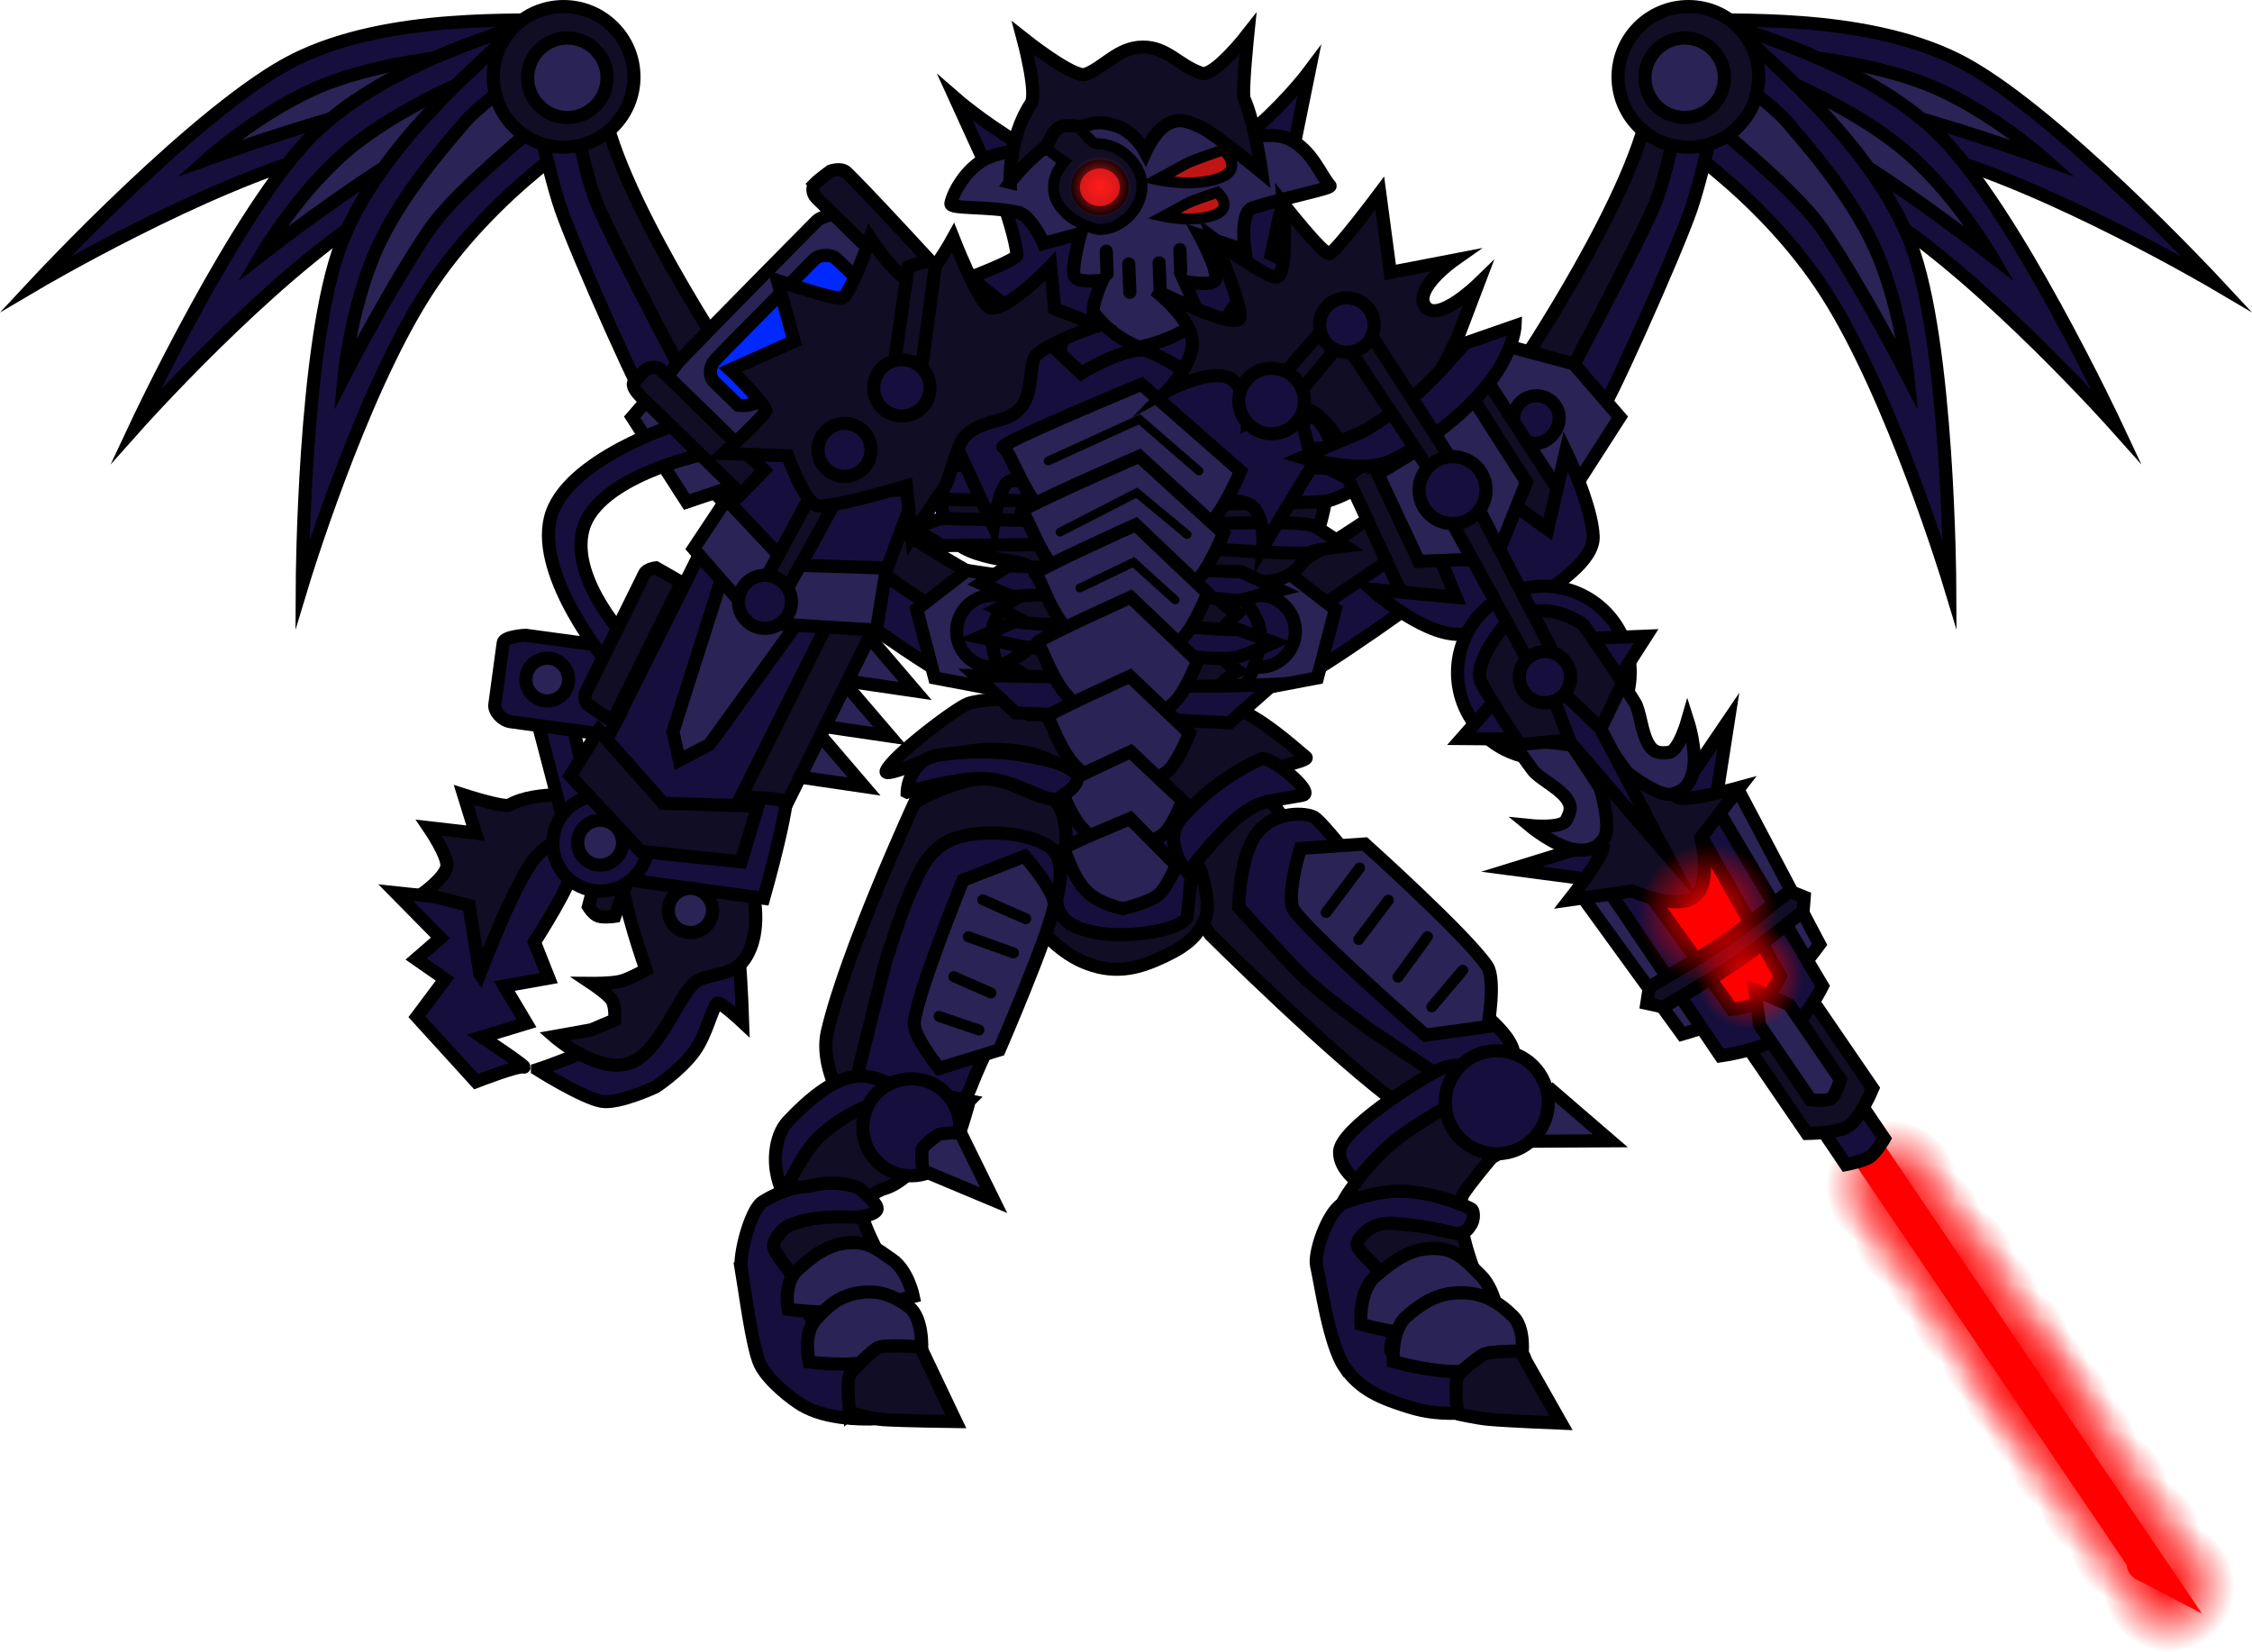 <svg version="1.1" xmlns="http://www.w3.org/2000/svg" xmlns:xlink="http://www.w3.org/1999/xlink" width="257.363" height="188.775" viewBox="0,0,257.363,188.775"><defs><radialGradient cx="236.188" cy="124.883" r="3.561" gradientUnits="userSpaceOnUse" id="color-1"><stop offset="0" stop-color="#ff1c1c"/><stop offset="1" stop-color="#ff1c1c" stop-opacity="0"/></radialGradient><radialGradient cx="358.333" cy="284.816" r="7.501" gradientUnits="userSpaceOnUse" id="color-2"><stop offset="0" stop-color="#ff0000"/><stop offset="1" stop-color="#ff0000" stop-opacity="0"/></radialGradient><radialGradient cx="340.095" cy="259.001" r="23.502" gradientUnits="userSpaceOnUse" id="color-3"><stop offset="0" stop-color="#ff0000"/><stop offset="1" stop-color="#ff0000" stop-opacity="0"/></radialGradient><radialGradient cx="354.494" cy="279.446" r="7.501" gradientUnits="userSpaceOnUse" id="color-4"><stop offset="0" stop-color="#ff0000"/><stop offset="1" stop-color="#ff0000" stop-opacity="0"/></radialGradient><radialGradient cx="350.85" cy="274.266" r="7.501" gradientUnits="userSpaceOnUse" id="color-5"><stop offset="0" stop-color="#ff0000"/><stop offset="1" stop-color="#ff0000" stop-opacity="0"/></radialGradient><radialGradient cx="347.333" cy="269.405" r="7.501" gradientUnits="userSpaceOnUse" id="color-6"><stop offset="0" stop-color="#ff0000"/><stop offset="1" stop-color="#ff0000" stop-opacity="0"/></radialGradient><radialGradient cx="344.477" cy="264.888" r="7.501" gradientUnits="userSpaceOnUse" id="color-7"><stop offset="0" stop-color="#ff0000"/><stop offset="1" stop-color="#ff0000" stop-opacity="0"/></radialGradient><radialGradient cx="341.937" cy="261.377" r="7.501" gradientUnits="userSpaceOnUse" id="color-8"><stop offset="0" stop-color="#ff0000"/><stop offset="1" stop-color="#ff0000" stop-opacity="0"/></radialGradient><radialGradient cx="339.667" cy="257.671" r="7.501" gradientUnits="userSpaceOnUse" id="color-9"><stop offset="0" stop-color="#ff0000"/><stop offset="1" stop-color="#ff0000" stop-opacity="0"/></radialGradient><radialGradient cx="336.15" cy="252.81" r="7.501" gradientUnits="userSpaceOnUse" id="color-10"><stop offset="0" stop-color="#ff0000"/><stop offset="1" stop-color="#ff0000" stop-opacity="0"/></radialGradient><radialGradient cx="333.294" cy="248.293" r="7.501" gradientUnits="userSpaceOnUse" id="color-11"><stop offset="0" stop-color="#ff0000"/><stop offset="1" stop-color="#ff0000" stop-opacity="0"/></radialGradient><radialGradient cx="329.702" cy="243.898" r="7.501" gradientUnits="userSpaceOnUse" id="color-12"><stop offset="0" stop-color="#ff0000"/><stop offset="1" stop-color="#ff0000" stop-opacity="0"/></radialGradient><radialGradient cx="326.651" cy="239.111" r="7.501" gradientUnits="userSpaceOnUse" id="color-13"><stop offset="0" stop-color="#ff0000"/><stop offset="1" stop-color="#ff0000" stop-opacity="0"/></radialGradient><radialGradient cx="305.684" cy="207.98" r="8" gradientUnits="userSpaceOnUse" id="color-14"><stop offset="0" stop-color="#ff0000"/><stop offset="1" stop-color="#ff0000" stop-opacity="0"/></radialGradient><radialGradient cx="310.43" cy="215.026" r="6.125" gradientUnits="userSpaceOnUse" id="color-15"><stop offset="0" stop-color="#ff0000"/><stop offset="1" stop-color="#ff0000" stop-opacity="0"/></radialGradient></defs><g transform="translate(-110.485,-103.542)"><g data-paper-data="{&quot;isPaintingLayer&quot;:true}" fill-rule="nonzero" stroke-linejoin="miter" stroke-miterlimit="10" stroke-dasharray="" stroke-dashoffset="0" style="mix-blend-mode: normal"><g stroke="#000000"><g><path d="M227.663,146.547l-0.004,-6.219l-6.278,-5.079c0,0 5.334,-2.014 5.314,-2.558c-0.059,-1.591 -1.419,-5.622 -1.419,-5.622l-5.609,-12.29c0,0 11.934,10.418 21.697,9.681c9.762,-0.737 18.724,-12.734 18.724,-12.734l-3.077,15.149l-1.249,5.736l3.989,1.85c0,0 -4.397,3.54 -4.347,4.883c0.078,2.099 0.909,6.14 0.909,6.14c0,0 -10.108,1.888 -15.219,2.078c-4.296,0.159 -13.43,-1.015 -13.43,-1.015z" fill="#160f3d" stroke-width="1.5" stroke-linecap="butt"/><path d="M247.59,130.433c0,0 2.126,3.882 1.812,5.061c-0.23,0.861 -3.557,0.2 -3.557,0.2c0,0 1.821,4.049 1.644,4.252c-2.082,2.384 -6.83,3.274 -6.83,3.274c0,0 -3.012,-1.064 -5.15,-3.892c-0.447,-0.592 0.975,-3.781 0.975,-3.781c0,0 -2.974,0.466 -3.244,-0.51c-0.304,-1.102 0.742,-4.826 0.742,-4.826l-4.231,1.158c0,0 -1.437,-3.255 -2.948,-3.572c-3.433,-0.721 -7.771,-0.34 -7.65,-0.991c0.231,-1.241 1.678,-3.884 3.847,-5.046c2.683,-1.437 7.68,-1.174 7.68,-1.174c0,0 4.727,-4.421 10.402,-4.666c5.675,-0.245 9.504,4.094 9.504,4.094c0,0 4.614,-1.806 7.228,-0.575c2.614,1.231 3.663,4.239 4.667,5.323c0.298,0.322 -4.766,1.244 -8.839,2.529c-1.512,0.477 -0.884,4.848 -0.884,4.848z" fill="#2a2355" stroke-width="1.5" stroke-linecap="butt"/><path d="M246.031,122.264c0.819,-0.46 4.265,-1.591 4.265,-1.591c0,0 2.088,1.854 0.11,2.964c-0.906,0.508 -2.589,0.813 -4.155,0.807c-1.854,-0.007 -3.541,-0.38 -3.541,-0.38c0,0 2.298,-1.225 3.321,-1.799z" data-paper-data="{&quot;index&quot;:null}" fill="#c11515" stroke-width="1.25" stroke-linecap="butt"/><path d="M236.911,132.249l0.096,2.591" fill="none" stroke-width="1.5" stroke-linecap="round"/><path d="M245.42,134.531l-0.091,-2.461" fill="none" stroke-width="1.5" stroke-linecap="round"/><path d="M243.067,136.821l-0.12,-3.238" fill="none" stroke-width="1.5" stroke-linecap="round"/><path d="M239.604,136.949l-0.12,-3.238" fill="none" stroke-width="1.5" stroke-linecap="round"/><path d="M229.782,119.877c0.107,-0.064 0.625,-1.282 1.381,-1.649c0.755,-0.366 2.076,-0.526 2.454,-0.211c0.83,0.691 1.701,1.968 2.164,1.95c2.543,-0.094 5.124,2.177 5.219,4.72c0.094,2.543 -2.182,4.995 -4.725,5.089c-0.722,0.027 -2.933,-0.757 -4.061,-1.955c-0.877,-0.932 -1.267,-1.555 -1.33,-2.759c-0.063,-1.204 0.522,-2.203 1.203,-3.04c0,0 -2.762,-1.869 -2.303,-2.146z" fill="#100d25" stroke-width="1.25" stroke-linecap="butt"/><path d="M233.402,125.049c-0.054,-1.462 1.146,-2.694 2.682,-2.751c1.535,-0.057 2.824,1.082 2.878,2.544c0.054,1.462 -1.146,2.694 -2.682,2.751c-1.535,0.057 -2.824,-1.082 -2.878,-2.544z" fill="#c11515" stroke-width="1" stroke-linecap="butt"/><path d="M246.146,126.801c0.664,-0.372 3.456,-1.289 3.456,-1.289c0,0 1.692,1.502 0.089,2.401c-0.734,0.412 -2.098,0.659 -3.366,0.654c-1.502,-0.006 -2.869,-0.308 -2.869,-0.308c0,0 1.861,-0.993 2.691,-1.458z" data-paper-data="{&quot;index&quot;:null}" fill="#c11515" stroke-width="1.25" stroke-linecap="butt"/><path d="M232.629,125.015c-0.073,-1.965 1.461,-3.618 3.427,-3.691c1.965,-0.073 3.618,1.461 3.691,3.427c0.073,1.965 -1.461,3.618 -3.427,3.691c-1.965,0.073 -3.618,-1.461 -3.691,-3.427z" fill="url(#color-1)" stroke-width="0" stroke-linecap="butt"/></g><path d="M225.921,124.393c0,0 -0.231,-5.088 2.386,-9.021c0.778,-1.169 -0.911,-7.457 -0.911,-7.457c0,0 5.785,4.604 7.139,4.123c2.071,-0.737 3.699,-3.086 6.519,-3.112c2.821,-0.026 4.05,2.062 6.728,2.99c1.435,0.497 5.303,-4.473 5.303,-4.473c0,0 -0.697,6.782 -0.408,7.413c1.185,2.584 1.998,8.38 1.998,8.38c0,0 -5.228,-4.341 -6.885,-5.13c-1.657,-0.789 -2.678,-1.123 -4.043,-0.278c-1.365,0.845 -2.361,3.099 -2.361,3.099c0,0 -1.191,-2.272 -3.267,-2.974c-1.555,-0.526 -2.523,-0.497 -3.909,0.012c-0.464,0.17 -1.775,-0.351 -2.694,0.169c-0.919,0.52 -1.037,1.798 -1.705,2.319c-2.34,1.823 -3.892,3.94 -3.892,3.94z" fill="#100d25" stroke-width="1.5" stroke-linecap="butt"/><path d="M253.976,146.933c-0.688,0.085 -2.806,-0.871 -2.806,-0.871c0,0 -1.237,-2.99 -1.172,-4.291c0.06,-1.2 1.547,-3.237 1.547,-3.237c0,0 1.642,-1.463 2.607,-1.521c0.843,-0.051 1.963,0.031 2.993,1.188c1.03,1.158 1.286,2.422 1.227,3.555c-0.08,1.529 -0.974,2.753 -1.727,3.64c-0.753,0.887 -1.88,1.439 -2.669,1.537z" data-paper-data="{&quot;index&quot;:null}" fill="#100d25" stroke-width="1.5" stroke-linecap="butt"/><path d="M225.189,145.746c-0.753,-0.853 -1.647,-2.031 -1.727,-3.502c-0.059,-1.091 0.197,-2.307 1.227,-3.421c1.03,-1.114 2.15,-1.193 2.993,-1.143c0.965,0.057 2.607,1.464 2.607,1.464c0,0 1.488,1.96 1.547,3.115c0.065,1.252 -1.172,4.129 -1.172,4.129c0,0 -2.118,0.92 -2.806,0.838c-0.79,-0.094 -1.916,-0.626 -2.669,-1.479z" fill="#100d25" stroke-width="1.5" stroke-linecap="butt"/></g><g data-paper-data="{&quot;index&quot;:null}" stroke="#000000" stroke-width="1.5" stroke-linecap="butt"><g><path d="M174.838,120.305c0,0 -13.676,-2.861 -27.347,0.729c-13.671,3.59 -32.945,14.956 -32.945,14.956c0,0 18.855,-20.276 29.678,-25.644c10.823,-5.368 25.98,-4.325 30.507,-4.588c0.59,-0.034 1.751,4.171 1.986,7.568c0.184,2.65 -1.879,6.979 -1.879,6.979z" data-paper-data="{&quot;index&quot;:null}" fill="#160f3d"/><path d="M175.306,115.61c0,0 -4.796,-0.125 -10.436,-0.262c-4.069,-0.099 -8.943,-0.103 -12.101,0.616c-7.534,1.716 -18.584,5.758 -18.584,5.758c0,0 5.543,-4.973 12.025,-7.934c6.834,-3.122 16.016,-3.837 17.696,-4.089c2.839,-0.425 11.521,0.784 11.521,0.784z" data-paper-data="{&quot;index&quot;:null}" fill="#2a2355"/></g><g><path d="M178.599,118.92c0,0 -13.896,1.456 -25.815,9.054c-11.92,7.598 -26.796,24.311 -26.796,24.311c0,0 11.754,-25.069 20.418,-33.488c8.664,-8.419 23.414,-12.06 27.645,-13.693c0.551,-0.213 2.942,3.436 4.204,6.598c0.985,2.467 0.344,7.219 0.344,7.219z" data-paper-data="{&quot;index&quot;:null}" fill="#160f3d"/><path d="M177.61,114.307c0,0 -4.605,1.348 -10.016,2.941c-3.905,1.15 -8.547,2.635 -11.333,4.285c-6.649,3.937 -15.935,11.164 -15.935,11.164c0,0 3.757,-6.429 9.024,-11.23c5.552,-5.061 14.076,-8.549 15.599,-9.303c2.573,-1.273 11.21,-2.775 11.21,-2.775z" data-paper-data="{&quot;index&quot;:null}" fill="#2a2355"/></g><g data-paper-data="{&quot;index&quot;:null}"><path d="M178.748,117.979c0,0 -11.997,7.161 -19.62,19.065c-7.623,11.903 -14.098,33.321 -14.098,33.321c0,0 0.13,-27.687 4.454,-38.968c4.323,-11.281 16.178,-20.783 19.33,-24.043c0.411,-0.425 4.114,1.882 6.588,4.22c1.93,1.824 3.346,6.406 3.346,6.406z" data-paper-data="{&quot;index&quot;:null}" fill="#160f3d"/><path d="M175.912,114.209c0,0 -3.612,3.158 -7.853,6.878c-3.06,2.684 -6.648,5.983 -8.483,8.652c-4.379,6.367 -9.767,16.827 -9.767,16.827c0,0 0.708,-7.413 3.469,-13.983c2.911,-6.926 9.18,-13.673 10.245,-14.997c1.8,-2.236 9.005,-7.229 9.005,-7.229z" data-paper-data="{&quot;index&quot;:null}" fill="#2a2355"/></g><g><path d="M174.904,111.335c0,0 3.856,-0.576 4.336,3.365c1.272,10.447 15.117,30.969 15.117,30.969c0,0 0.835,3.611 -1.213,5.179c-0.551,0.422 -3.236,-0.483 -3.687,-0.24c-0.607,0.327 -11.039,-16.196 -13.499,-31.938c-0.343,-2.196 -1.053,-7.336 -1.053,-7.336z" fill="#100d25"/><path d="M185.078,150.741c-0.5,0.167 -8.713,-18.188 -10.467,-23.26c-1.624,-4.695 -3.602,-14.758 -3.602,-14.758l4.243,-1.337c0,0 1.467,10.522 3.41,15.321c1.9,4.696 12.086,23.726 12.086,23.726c0,0 -1.369,0.409 -2.666,0.655c-1.061,0.201 -2.627,-0.473 -3.003,-0.348z" data-paper-data="{&quot;index&quot;:null}" fill="#160f3d"/></g><g><path d="M192.439,151.456c0,0 3.728,-3.524 5.797,-0.34c5.488,8.442 24.905,18.876 24.905,18.876c0,0 2.225,2.679 1.192,5.297c-0.278,0.703 -2.889,1.525 -3.16,2.012c-0.365,0.654 -15.189,-8.687 -23.909,-21.08c-1.216,-1.729 -4.825,-4.765 -4.825,-4.765z" fill="#100d25"/><path d="M219.065,180.888c-0.326,0.425 -15.256,-9.802 -19.837,-13.84c-0.253,-0.223 -10.485,-10.639 -10.485,-10.639l4.005,-5.117c0,0 5.769,8.167 9.416,11.227c3.568,2.993 20.005,13.849 20.005,13.849c0,0 -0.962,1.186 -1.933,2.184c-0.794,0.817 -0.912,1.998 -1.171,2.335z" data-paper-data="{&quot;index&quot;:null}" fill="#160f3d"/></g><g><path d="M203.357,143.347l-3.268,6.844c0,0 -1.649,-0.678 -2.08,-1.029c-0.431,-0.351 -1.534,-1.112 -1.727,-1.512c-0.193,-0.399 -0.365,-2.283 -0.365,-2.283z" fill="#160f3d"/><path d="M188.006,145.118l7.21,-1.929l6.234,9.696l-5.33,5.626l-7.155,2.401l-6.234,-9.696z" fill="#2a2355"/></g><path d="M174.939,120.373c-4.441,0.025 -8.06,-3.555 -8.085,-7.996c-0.025,-4.441 3.555,-8.06 7.996,-8.085c4.441,-0.025 8.06,3.555 8.085,7.996c0.025,4.441 -3.555,8.06 -7.996,8.085z" fill="#100d25"/><path d="M171.735,115.211c-1.536,-1.982 -1.175,-4.833 0.807,-6.369c1.982,-1.536 4.833,-1.175 6.369,0.807c1.536,1.982 1.175,4.833 -0.807,6.369c-1.982,1.536 -4.833,1.175 -6.369,-0.807z" fill="#2a2355"/><path d="M191.735,154.113c-1.382,-0.412 -2.395,-2.093 -1.983,-3.475c0.412,-1.382 1.866,-2.169 3.249,-1.757c1.382,0.412 2.169,1.866 1.757,3.249c-0.412,1.382 -1.64,2.395 -3.022,1.983z" fill="#160f3d"/><g><path d="M215.238,173.173l5.74,-4.432l9.269,1.392l-4.961,5.883l1.424,6.788l-9.414,-1.786z" fill="#2a2355"/><path d="M227.668,177.352c-0.921,2.07 -3.346,3.002 -5.416,2.081c-2.07,-0.921 -3.002,-3.346 -2.081,-5.416c0.921,-2.07 3.346,-3.002 5.416,-2.081c2.07,0.921 3.002,3.346 2.081,5.416z" fill="#160f3d"/><path d="M226.367,183.6c0,0 -3.053,-5.042 -2.471,-8.183c0.583,-3.141 5.063,-6.475 5.063,-6.475l6.19,0.921l0.217,14.764z" fill="#160f3d"/></g></g><g stroke="#000000" stroke-width="1.5" stroke-linecap="butt"><g><path d="M303.496,120.305c0,0 -2.063,-4.329 -1.879,-6.979c0.236,-3.396 1.396,-7.602 1.986,-7.568c4.527,0.262 19.684,-0.78 30.507,4.588c10.823,5.368 29.678,25.644 29.678,25.644c0,0 -19.273,-11.366 -32.945,-14.956c-13.671,-3.59 -27.347,-0.729 -27.347,-0.729z" data-paper-data="{&quot;index&quot;:null}" fill="#160f3d"/><path d="M302.907,110.484c0,0 8.683,-1.21 11.521,-0.784c1.68,0.252 10.862,0.968 17.696,4.089c6.482,2.961 12.025,7.934 12.025,7.934c0,0 -11.05,-4.043 -18.584,-5.758c-3.158,-0.719 -8.032,-0.715 -12.101,-0.616c-5.64,0.137 -10.436,0.262 -10.436,0.262z" data-paper-data="{&quot;index&quot;:null}" fill="#2a2355"/></g><g><path d="M299.735,118.92c0,0 -0.641,-4.752 0.344,-7.219c1.263,-3.162 3.653,-6.811 4.204,-6.598c4.23,1.634 18.98,5.274 27.645,13.693c8.664,8.419 20.418,33.488 20.418,33.488c0,0 -14.876,-16.713 -26.796,-24.311c-11.92,-7.598 -25.815,-9.054 -25.815,-9.054z" data-paper-data="{&quot;index&quot;:null}" fill="#160f3d"/><path d="M302.176,109.389c0,0 8.637,1.502 11.21,2.775c1.523,0.753 10.047,4.242 15.599,9.303c5.267,4.801 9.024,11.23 9.024,11.23c0,0 -9.286,-7.227 -15.935,-11.164c-2.787,-1.65 -7.429,-3.136 -11.333,-4.285c-5.411,-1.593 -10.016,-2.941 -10.016,-2.941z" data-paper-data="{&quot;index&quot;:null}" fill="#2a2355"/></g><g data-paper-data="{&quot;index&quot;:null}"><path d="M299.586,117.979c0,0 1.416,-4.582 3.346,-6.406c2.474,-2.338 6.177,-4.645 6.588,-4.22c3.152,3.26 15.006,12.762 19.33,24.043c4.323,11.281 4.454,38.968 4.454,38.968c0,0 -6.475,-21.417 -14.098,-33.321c-7.623,-11.903 -19.62,-19.065 -19.62,-19.065z" data-paper-data="{&quot;index&quot;:null}" fill="#160f3d"/><path d="M305.806,110.356c0,0 7.206,4.993 9.005,7.229c1.065,1.324 7.334,8.071 10.245,14.997c2.762,6.57 3.469,13.983 3.469,13.983c0,0 -5.388,-10.46 -9.767,-16.827c-1.835,-2.668 -5.423,-5.967 -8.483,-8.652c-4.241,-3.72 -7.853,-6.878 -7.853,-6.878z" data-paper-data="{&quot;index&quot;:null}" fill="#2a2355"/></g><g><path d="M303.43,111.335c0,0 -0.71,5.14 -1.053,7.336c-2.459,15.741 -12.892,32.264 -13.499,31.938c-0.452,-0.243 -3.137,0.661 -3.687,0.24c-2.049,-1.568 -1.213,-5.179 -1.213,-5.179c0,0 13.845,-20.522 15.117,-30.969c0.48,-3.94 4.336,-3.365 4.336,-3.365z" fill="#100d25"/><path d="M293.257,150.741c-0.376,-0.125 -1.942,0.549 -3.003,0.348c-1.297,-0.246 -2.666,-0.655 -2.666,-0.655c0,0 10.186,-19.031 12.086,-23.726c1.942,-4.8 3.41,-15.321 3.41,-15.321l4.243,1.337c0,0 -1.978,10.062 -3.602,14.758c-1.754,5.072 -9.967,23.427 -10.467,23.26z" data-paper-data="{&quot;index&quot;:null}" fill="#160f3d"/></g><g><path d="M285.896,151.456c0,0 -3.609,3.036 -4.825,4.765c-8.719,12.392 -23.544,21.733 -23.909,21.08c-0.271,-0.487 -2.882,-1.308 -3.16,-2.012c-1.034,-2.617 1.192,-5.297 1.192,-5.297c0,0 19.418,-10.434 24.905,-18.876c2.07,-3.184 5.797,0.34 5.797,0.34z" fill="#100d25"/><path d="M259.269,180.888c-0.258,-0.337 -0.376,-1.518 -1.171,-2.335c-0.971,-0.999 -1.933,-2.184 -1.933,-2.184c0,0 16.436,-10.856 20.005,-13.849c3.647,-3.06 9.416,-11.227 9.416,-11.227l4.005,5.117c0,0 -10.232,10.416 -10.485,10.639c-4.582,4.037 -19.511,14.264 -19.837,13.84z" data-paper-data="{&quot;index&quot;:null}" fill="#160f3d"/></g><g><path d="M282.418,145.368c0,0 -0.172,1.884 -0.365,2.283c-0.193,0.399 -1.295,1.161 -1.727,1.512c-0.431,0.351 -2.08,1.029 -2.08,1.029l-3.268,-6.844z" fill="#160f3d"/><path d="M295.603,151.216l-6.234,9.696l-7.155,-2.401l-5.33,-5.626l6.234,-9.696l7.21,1.929z" fill="#2a2355"/></g><path d="M295.399,112.288c0.025,-4.441 3.644,-8.021 8.085,-7.996c4.441,0.025 8.021,3.644 7.996,8.085c-0.025,4.441 -3.644,8.021 -8.085,7.996c-4.441,-0.025 -8.021,-3.644 -7.996,-8.085z" fill="#100d25"/><path d="M300.231,116.018c-1.982,-1.536 -2.343,-4.387 -0.807,-6.369c1.536,-1.982 4.387,-2.343 6.369,-0.807c1.982,1.536 2.343,4.387 0.807,6.369c-1.536,1.982 -4.387,2.343 -6.369,0.807z" fill="#2a2355"/><path d="M283.578,152.13c-0.412,-1.382 0.374,-2.837 1.757,-3.249c1.382,-0.412 2.837,0.374 3.249,1.757c0.412,1.382 -0.601,3.063 -1.983,3.475c-1.382,0.412 -2.61,-0.601 -3.022,-1.983z" fill="#160f3d"/><g><path d="M261.04,181.017l-9.414,1.786l1.424,-6.788l-4.961,-5.883l9.269,-1.392l5.74,4.432z" fill="#2a2355"/><path d="M250.666,177.352c-0.921,-2.07 0.011,-4.495 2.081,-5.416c2.07,-0.921 4.495,0.011 5.416,2.081c0.921,2.07 -0.011,4.495 -2.081,5.416c-2.07,0.921 -4.495,-0.011 -5.416,-2.081z" fill="#160f3d"/><path d="M242.968,184.626l0.217,-14.764l6.19,-0.921c0,0 4.48,3.334 5.063,6.475c0.583,3.141 -2.471,8.183 -2.471,8.183z" fill="#160f3d"/></g></g><g stroke="#000000"><path d="M285.4,233.97c0,0 -1.062,-1.963 -1.033,-2.406c0.029,-0.443 0.719,-1.687 1.032,-2.148c0.314,-0.461 2.378,-1.301 2.378,-1.301l6.735,5.805z" fill="#2a2355" stroke-width="1.5" stroke-linecap="butt"/><g><path d="M250.265,193.596c0.451,-1.592 4.584,-0.21 6.503,2.927c1.388,2.269 0.456,4.656 0.554,4.504c2.46,-3.833 5.167,0.211 7.458,0.256c0.688,0.014 11.967,14.223 11.967,14.223l7.501,14.621c0,0 -1.058,3.39 -4.29,3.39c-1.044,0 -4.452,-0.058 -9.129,-3.397c-7.731,-5.519 -22.018,-19.75 -22.018,-19.75c0,0 -3.735,-5.039 -3.464,-8.601c0.271,-3.568 4.548,-6.865 4.918,-8.172z" fill="#100d25" stroke-width="1.5" stroke-linecap="butt"/><path d="M267.08,221.241c0,0 -5.513,-3.974 -7.789,-6.218c-1.999,-1.971 -7.244,-7.803 -7.244,-7.803c0,0 0.047,-5.906 2.132,-8.503c2.085,-2.598 5.614,-2.268 6.474,-1.783c1.778,1.004 14.521,18.42 18.955,22.089c6.762,5.595 2.627,6.537 2.627,6.537l-3.046,3.76z" fill="#160f3d" stroke-width="1.5" stroke-linecap="butt"/><path d="M268.334,240.306c0,0 -4.858,-2.142 -4.755,-5.155c0.086,-2.51 8.602,-7.952 11.462,-9.411c3.453,-1.761 13.1,1.693 12.471,2.839c-0.629,1.146 -3.381,5.298 -5.874,6.88c-2.623,1.665 -13.304,4.847 -13.304,4.847z" fill="#160f3d" stroke-width="1.5" stroke-linecap="butt"/><path d="M262.362,245.229c0,0 0.553,-3.061 2.557,-5.834c0.575,-0.796 2.305,-3.406 5.148,-5.609c3.54,-2.743 8.259,-5.078 8.259,-5.078l4.951,4.433c0,0 -4.022,4.57 -5.487,6.733c-1.445,2.135 1.076,8.68 1.076,8.68c0,0 -6.896,1.257 -9.926,0.647c-2.204,-0.444 -6.578,-3.971 -6.578,-3.971z" fill="#100d25" stroke-width="1.5" stroke-linecap="butt"/><path d="M264.139,259.771c-1.767,-2.608 -2.714,-9.505 -3.188,-11.552c-0.343,-1.481 1.241,-6.065 2.897,-7.075c0.29,-0.177 3.181,-1.273 5.827,-1.444c3.911,-0.252 8.644,1.73 9.02,2.078c0.214,0.198 0.271,1.14 -0.091,1.711c-0.362,0.571 -0.67,1.032 -1.636,1.011c-0.497,-0.011 -2.749,-0.716 -5.042,-0.915c-1.215,-0.105 -2.804,-0.508 -4.227,0.03c-1.107,0.419 -2.26,1.702 -2.109,2.242c0.345,1.236 3.165,2.766 4.001,5.514c0.869,2.859 -0.46,6.572 -0.145,6.572c1.696,0 9.44,0 13.646,0c1.623,0 1.687,0.834 1.687,1.161c0,0.147 -0.654,1.648 -1.728,3.105c-1.063,1.441 -2.538,2.838 -4.199,2.838c-2.54,0 -4.467,0.214 -7.504,-0.748c-3.038,-0.962 -5.439,-1.922 -7.206,-4.53z" fill="#160f3d" stroke-width="1.5" stroke-linecap="butt"/><path d="M267.654,249.415c1.948,-1.676 3.912,-3.193 6.615,-3.193c2.604,0 3.581,1.259 5.426,3.069c1.845,1.809 2.169,5.6 2.169,5.6c0,0 -7.253,1.2 -8.421,1.2c-3.164,0 -7.43,-1.2 -7.43,-1.2c0,0 -0.307,-3.799 1.641,-5.476z" fill="#2a2355" stroke-width="1.5" stroke-linecap="butt"/><path d="M275.656,229.515c0,-3.251 2.635,-5.886 5.886,-5.886c3.251,0 5.886,2.635 5.886,5.886c0,3.251 -2.635,5.886 -5.886,5.886c-3.251,0 -5.886,-2.635 -5.886,-5.886z" fill="#160f3d" stroke-width="1.5" stroke-linecap="butt"/><path d="M271.263,253.957c1.847,-1.59 3.593,-2.675 6.156,-2.675c2.47,0 4.22,0.959 5.969,2.675c1.749,1.716 0.855,5.813 0.855,5.813c0,0 -4.805,0.518 -7.49,0.518c-3,0 -7.046,-1.138 -7.046,-1.138c0,0 -0.291,-3.603 1.556,-5.193z" fill="#2a2355" stroke-width="1.5" stroke-linecap="butt"/><path d="M277.032,265.124c0,0 -0.335,-3.57 -0.013,-4.207c0.322,-0.637 2.124,-2.042 2.877,-2.526c0.753,-0.484 4.334,-0.427 4.334,-0.427l4.662,8.226c0,0 -6.046,-0.241 -8.236,-0.438c-1.453,-0.131 -3.624,-0.628 -3.624,-0.628z" fill="#100d25" stroke-width="1.5" stroke-linecap="butt"/><g data-paper-data="{&quot;index&quot;:null}"><path d="M273.388,221.845c0,0 -12.158,-10.605 -14.96,-14.164c-1.112,-1.412 0.673,-7.177 0.673,-7.177l7.348,-0.507c0,0 11.601,10.411 13.988,13.949c1.032,1.531 0.084,6.917 0.084,6.917z" fill="#2a2355" stroke-width="1.5" stroke-linecap="butt"/><path d="M262.04,207.828l3.82,-5.089" fill="none" stroke-width="1.25" stroke-linecap="round"/><path d="M269.152,206.42l-3.393,4.49" fill="none" stroke-width="1.25" stroke-linecap="round"/><path d="M277.649,214.435l-3.537,4.176" fill="none" stroke-width="1.25" stroke-linecap="round"/><path d="M270.251,215.216l3.364,-4.631" fill="none" stroke-width="1.25" stroke-linecap="round"/></g></g></g><path d="M227.902,204.019c0.76,-1.591 2.386,-2.565 2.204,-3.852c-0.246,-1.744 0.594,-3.784 0.933,-4.447c0.246,-0.481 1.13,-0.735 1.595,-1.314c0.578,-0.72 0.335,-2.115 0.204,-2.279c-0.239,-0.3 9.514,-0.961 13.663,0.63c1.724,0.661 0.228,4.463 0.228,4.463c0,0 -0.37,-0.089 -0.341,3.004c0.007,0.734 1.456,2.558 1.487,3.427c0.005,0.144 1.074,3.362 0.282,5.054c-0.792,1.692 -1.848,2.826 -4.577,4.12c-2.729,1.294 -5.383,2.132 -8.806,0.858c-4.173,-1.553 -6.678,-5.736 -6.678,-5.736c0,0 -0.946,-2.351 -0.193,-3.927z" fill="#100d25" stroke="#000000" stroke-width="1.5" stroke-linecap="butt"/><path d="M231.296,206.886c-0.277,-1.968 -1.458,-9.213 -0.58,-10.617c2.083,-3.329 1.784,-5.041 1.784,-5.041l11.755,-0.768c0,0 2.418,2.37 2.705,5.534c0.348,3.836 -0.533,8.84 -0.787,12.2c-0.163,2.167 -14.126,4.032 -14.878,-1.309z" fill="#160f3d" stroke="#000000" stroke-width="1.5" stroke-linecap="butt"/><path d="M231.039,195.72c0.246,-0.481 1.13,-0.735 1.595,-1.314c0.578,-0.72 0.335,-2.115 0.204,-2.279c-0.339,-0.425 -1.723,-1.565 -3.699,-2.229c-2.16,-0.726 -5.142,-0.768 -6.237,-0.695c-2.872,0.19 -5.565,1.126 -5.487,0.812c0.035,-0.142 -5.985,2.518 -5.657,1.654c0.607,-1.601 7.9,-7.167 9.363,-7.712c1.286,-0.48 5.074,-0.647 6.688,-0.656c4.661,-0.026 8.548,5.425 8.72,5.443c0.697,0.076 3.623,-2.441 7.057,-3.757c2.169,-0.832 4.541,-0.64 6.68,-0.734c2.939,-0.129 8.717,5.265 9.451,5.816c0.648,0.487 -5.254,1.408 -6.732,2.422c-2.992,2.053 -6.256,4.729 -6.256,4.729c0,0 -16.028,-0.837 -15.689,-1.5z" fill="#100d25" stroke="#000000" stroke-width="1.5" stroke-linecap="butt"/><path d="M228.436,185.202c0,0 -0.148,-1.449 -0.318,-3.803c-0.031,-0.434 -2.636,-2.141 -2.636,-2.141c0,0 2.485,-1.182 2.457,-1.629c-0.092,-1.494 -0.178,-1.122 -0.239,-2.717c-0.02,-0.513 -3.136,-1.813 -3.136,-1.813c0,0 3.058,-1.526 3.051,-2.174c-0.004,-0.401 0.175,-2.405 0.175,-2.723c0,-0.711 -7.814,-0.477 -9.03,-4.048c-1.216,-3.571 -2.308,-11.694 1.544,-18.08c3.853,-6.386 9.833,1.692 9.833,1.692l20.663,-1.104c0,0 7.937,-4.463 9.747,-0.819c1.81,3.644 3.057,12.855 -0.105,20.141c-3.162,7.287 -10.714,2.312 -10.714,3.118c0,1.038 -0.002,1.49 -0.005,2.726c-0.001,0.566 2.172,1.814 2.172,1.814c0,0 -2.182,2.09 -2.184,2.722c-0.002,0.556 -0.063,1.105 -0.007,1.634c0.081,0.767 2.24,2.194 2.24,2.194c0,0 -2.258,1.516 -2.261,2.158c-0.01,1.74 -0.017,2.852 -0.017,2.852z" fill="#100d25" stroke="#000000" stroke-width="1.5" stroke-linecap="butt"/><path d="M239.594,152.33c3.762,-0.15 21.263,-1.064 21.263,-1.064c0,0 1.496,1.568 1.804,3.263c0.115,0.633 -22.366,0.451 -22.366,1.183c0,0.262 0.399,1.755 0.395,2.078c-0.008,0.655 20.718,-1.491 21.949,-0.534c0.267,0.208 3.556,1.75 3.556,1.75c0,0 -2.857,1.583 -4.035,1.786c-2.277,0.392 -21.466,0.207 -21.577,0.849c-0.107,0.62 -0.17,0.739 0.902,1.466c1.144,0.776 17.57,-0.385 19.287,0.603c1.03,0.593 3.439,2.239 3.439,2.239c0,0 -3.801,0.456 -3.809,0.675c-0.024,0.636 -18.818,-1.078 -18.834,-0.366c-0.01,0.439 -1.798,1.894 0.135,2.107c2.623,0.289 10.622,0.526 10.622,0.526l4.447,2.085l-4.759,1.222c0,0 -10.138,-1.138 -10.316,-0.623c-0.118,0.34 -1.868,2.214 0.24,2.874c3.128,0.98 10.102,1.056 10.102,1.056l4.029,1.472c0,0 -2.966,1.311 -4.122,1.628c-2.448,0.67 -9.419,-0.741 -9.476,-0.224c-0.115,1.037 -1.334,2.15 -0.501,3.004c1.024,1.05 13.991,0.373 13.991,0.373l-4.957,4.387l-24.436,-1.131l-4.603,-4.257l14.836,0.221c0,0 1.024,-1.683 0.99,-2.859c-0.014,-0.484 -8.268,-0.15 -11.09,-0.804c-1.063,-0.246 -4.309,-0.949 -4.309,-0.949l4.047,-1.771c0,0 6.777,0.902 10.423,-0.189c2.224,-0.665 1.313,-2.078 1.234,-2.693c-0.09,-0.696 -12.048,-0.01 -12.048,-0.01l-3.445,-1.485l3.104,-2l12.462,0.555c0,0 0.052,-1.989 0.048,-2.625c-0.003,-0.596 -20.104,-0.25 -20.104,-0.25l-3.242,-1.999l3.18,-1.105c0,0 20.865,0.568 20.74,0.175c-0.033,-0.104 0.388,-1.917 -0.925,-2.004c-3.809,-0.252 -20.5,-0.204 -20.504,-0.466c-0.002,-0.119 -3.463,-1.808 -3.463,-1.808c0,0 3.239,-1.499 4.083,-1.776c2.634,-0.865 19.659,1.229 19.63,0.889c-0.011,-0.131 1.12,-2.041 -0.513,-2.201c-1.933,-0.189 -18.165,-0.515 -19.584,-1.166c-1.466,-0.672 -0.014,-3.058 -0.014,-3.058c0,0 17.515,1.133 22.094,0.95z" data-paper-data="{&quot;index&quot;:null}" fill="#160f3d" stroke="#000000" stroke-width="1.5" stroke-linecap="butt"/><path d="M246.205,203.269c0,0 -2.742,-3.101 -1.055,-5.772c0.407,-0.645 4.197,-4.932 9.496,-7.23c0.983,-0.426 6.207,3.869 4.715,4.152c-3.969,0.751 -4.878,0.546 -7.12,2.303c-2.603,2.04 -6.035,6.547 -6.035,6.547z" fill="#160f3d" stroke="#000000" stroke-width="1.5" stroke-linecap="butt"/><path d="M257.599,145.057l2.926,11.601l-5.715,9.4c0,0 0.338,-4.46 -1.971,-5.042c-8.227,-2.076 -21.212,-2.554 -26.795,-2.543c-1.304,0.003 -2.052,5.182 -2.052,5.182l-4.497,-9.786c0,0 5.348,-9.26 4.957,-9.547c-0.134,-0.098 6.046,-1.479 6.046,-1.479l3.527,3.354c0,0 4.481,-2.727 7.056,-2.652c1.114,0.032 5.539,2.827 5.539,2.827l4.744,-3.171z" fill="#160f3d" stroke="#000000" stroke-width="1.5" stroke-linecap="butt"/><path d="M252.265,157.4c0,0 -2.13,5.071 -4.139,6.675c-2.113,1.686 -8.243,3.206 -8.243,3.206c0,0 -5.647,-0.831 -8.84,-3.638c-3.654,-3.212 -4.969,-8.484 -5.93,-9.002c-0.646,-0.348 15.818,-7.181 15.818,-7.181z" fill="#2a2355" stroke="#000000" stroke-width="1.5" stroke-linecap="butt"/><path d="M250.322,164.5c0,0 -1.811,4.493 -3.52,5.913c-1.797,1.494 -7.01,2.841 -7.01,2.841c0,0 -4.803,-0.736 -7.519,-3.223c-3.108,-2.846 -4.226,-7.516 -5.044,-7.975c-0.549,-0.308 13.453,-6.362 13.453,-6.362z" fill="#2a2355" stroke="#000000" stroke-width="1.5" stroke-linecap="butt"/><path d="M248.493,171.335c0,0 -1.545,3.99 -3.003,5.251c-1.533,1.327 -5.981,2.523 -5.981,2.523c0,0 -4.098,-0.654 -6.415,-2.862c-2.651,-2.527 -3.605,-6.675 -4.303,-7.082c-0.469,-0.274 11.478,-5.65 11.478,-5.65z" fill="#2a2355" stroke="#000000" stroke-width="1.5" stroke-linecap="butt"/><path d="M247.345,179.08c0,0 -1.439,3.716 -2.797,4.89c-1.428,1.235 -5.57,2.349 -5.57,2.349c0,0 -3.816,-0.609 -5.974,-2.665c-2.469,-2.354 -3.358,-6.216 -4.007,-6.595c-0.436,-0.255 10.689,-5.261 10.689,-5.261z" fill="#2a2355" stroke="#000000" stroke-width="1.5" stroke-linecap="butt"/><path d="M246.423,187.318c0,0 -1.28,3.304 -2.487,4.349c-1.27,1.099 -4.953,2.089 -4.953,2.089c0,0 -3.394,-0.541 -5.312,-2.37c-2.196,-2.093 -2.986,-5.528 -3.564,-5.865c-0.388,-0.227 9.505,-4.679 9.505,-4.679z" fill="#2a2355" stroke="#000000" stroke-width="1.5" stroke-linecap="butt"/><path d="M245.628,195.042c0,0 -1.096,2.872 -2.139,3.784c-1.097,0.959 -4.288,1.834 -4.288,1.834c0,0 -2.946,-0.455 -4.619,-2.033c-1.914,-1.806 -2.614,-4.782 -3.117,-5.073c-0.338,-0.195 8.226,-4.101 8.226,-4.101z" fill="#2a2355" stroke="#000000" stroke-width="1.5" stroke-linecap="butt"/><path d="M230.265,156.228l10.434,-4.763l6.805,5.898" fill="none" stroke="#000000" stroke-width="1" stroke-linecap="round"/><path d="M231.626,164.357l8.76,-4.499l5.757,4.763" fill="none" stroke="#000000" stroke-width="1" stroke-linecap="round"/><path d="M233.894,170.746l6.125,-2.949l4.763,4.31" fill="none" stroke="#000000" stroke-width="1" stroke-linecap="round"/><g data-paper-data="{&quot;index&quot;:null}" stroke="#000000" stroke-width="1.5" stroke-linecap="butt"><g><path d="M158.134,219.74l3.215,-4.293l-3.299,-2.3l2.77,-2.404l-5.086,-5.162c0,0 9.537,1.039 12.523,0.76c0.623,-0.058 2.019,-6.278 3.266,-7.254c1.75,-1.371 3.427,2.535 4.194,4.027c0.47,0.914 -4.152,8.1 -4.152,8.1l1.63,4.115l-5.085,0.902l2.547,4.27l-5.097,1.551c0,0 5.542,3.689 4.746,3.441c-0.635,-0.198 -5.422,1.663 -5.422,1.663z" fill="#160f3d"/><path d="M165.322,214.828l-1.23,-7.794l-5.31,-1.363c0,0 2.649,-1.899 2.775,-3.147c0.122,-1.202 -2.047,-4.385 -2.047,-4.385l5.322,0.615l-1.352,-4.361c0,0 4.634,1.496 5.233,1.148c2.976,-1.731 8.966,-1.05 8.966,-1.05l2.088,2.882c0,0 -5.726,1.312 -8.15,4.242c-2.39,2.888 -6.294,13.214 -6.294,13.214z" fill="#100d25"/></g><g><path d="M171.908,225.769c0,0 7.896,-2.503 11.499,-5.726c7.053,-6.309 8.436,-15.019 10.087,-14.794c1.408,0.191 1.862,15.107 1.862,15.107c0,0 -2.558,-2.404 -2.887,-2.164c-0.591,0.431 -1.181,3.495 -2.622,5.492c-1.598,2.214 -4.433,4.074 -4.433,4.074c0,0 -4.192,1.962 -6.126,1.652c-2.179,-0.35 -7.38,-3.64 -7.38,-3.64z" fill="#160f3d"/><path d="M181.646,203.977c0.027,-0.334 8.504,-4.22 8.504,-4.22l6.288,5.338c0,0 1.386,4.858 -0.89,8.119c-1.356,1.943 -4.123,1.488 -5.602,2.6c-1.902,1.43 -3.86,7.543 -7.098,9.064c-3.745,1.759 -9.025,-2.882 -9.025,-2.882l4.236,-0.759l2.684,-1.13c0,0 0.116,-1.543 -0.337,-2.265c-0.417,-0.665 -2.283,-1.91 -2.283,-1.91c0,0 2.241,0.019 3.317,-0.252c0.973,-0.245 2.863,-1.306 2.863,-1.306c0,0 -2.842,-8.111 -2.655,-10.396z" fill="#100d25"/></g><g><path d="M179.681,199.844l3.648,1.132l-2.58,7.288c0,0 -1.255,0.173 -1.859,-0.015c-0.612,-0.19 -1.158,-1.101 -1.158,-1.101z" fill="#100d25"/><g><g><path d="M174.973,197.699l-3.676,-14.036l3.713,-1.329l3.033,13.409z" fill="#160f3d"/><path d="M167.034,184.075c0.171,-1.256 0.696,-5.128 0.963,-7.089c0.096,-0.706 2.539,-0.841 2.539,-0.841l13.112,1.781l-1.348,9.925c0,0 -10.95,-1.487 -13.461,-1.828c-0.976,-0.132 -1.909,-1.179 -1.805,-1.947z" fill="#160f3d"/><path d="M179.928,179.344c0,0 -8.219,-9.838 -6.54,-16.593c1.679,-6.755 14.841,-10.856 14.841,-10.856l2.207,3.668c0,0 -11.669,2.555 -13.305,8.402c-1.637,5.847 5.317,13.036 5.317,13.036z" fill="#160f3d"/><path d="M170.605,180.88c0.182,-1.337 1.413,-2.274 2.749,-2.092c1.337,0.182 2.274,1.413 2.092,2.749c-0.182,1.337 -1.413,2.274 -2.749,2.092c-1.337,-0.182 -2.274,-1.413 -2.092,-2.749z" fill="#2a2355"/></g><path d="M206.662,181.279c0,0 -0.704,-1.963 -0.615,-2.369c0.089,-0.406 0.902,-1.458 1.257,-1.839c0.355,-0.382 2.38,-0.867 2.38,-0.867l5.404,6.312z" fill="#2a2355"/><path d="M178.487,203.588l0.575,-4.236l17.311,-7.919c0,0 3.217,1.615 3.794,1.694c1.286,0.175 -2.406,13.079 -2.406,13.079z" fill="#160f3d"/><path d="M173.71,199.19c0.405,-2.983 3.152,-5.073 6.135,-4.668c2.983,0.405 5.073,3.152 4.668,6.135c-0.405,2.983 -3.152,5.073 -6.135,4.668c-2.983,-0.405 -5.073,-3.152 -4.668,-6.135z" fill="#160f3d"/><path d="M179.327,188.994c1.78,-3.33 11.944,-23.804 11.944,-23.804c0,0 14.608,7.691 16.211,7.753c0.612,0.023 -12.625,25.319 -12.625,25.319c0,0 -5.718,0.998 -8.783,-0.702c-4.538,-2.516 -6.991,-8.109 -6.747,-8.566z" fill="#160f3d"/><path d="M187.388,187.167l6.336,-19.908l10.29,4.158l-12.455,17.208l-3.442,1.799z" fill="#2a2355"/><path d="M180.46,185.987l-2.769,-1.889c0,0 -0.67,-0.589 -0.207,-1.519c1.72,-3.458 5.876,-11.897 6.673,-13.5c0.261,-0.524 1.284,-0.642 1.284,-0.642l2.919,1.669z" fill="#100d25"/><path d="M175.657,192.191l3.264,-5.158l7.368,8.317l10.811,0.314l-1.919,6.373l-11.486,-1.194z" fill="#100d25"/><path d="M186.882,207.251c0.188,-1.384 1.462,-2.353 2.846,-2.166c1.384,0.188 2.353,1.462 2.166,2.846c-0.188,1.384 -1.462,2.353 -2.846,2.166c-1.384,-0.188 -2.353,-1.462 -2.166,-2.846z" fill="#2a2355"/><path d="M200.814,192.196c0,0 -0.705,-1.963 -0.615,-2.369c0.089,-0.406 0.902,-1.458 1.257,-1.839c0.355,-0.382 2.38,-0.867 2.38,-0.867l5.404,6.312z" fill="#2a2355"/><path d="M203.754,186.431c0,0 -0.704,-1.963 -0.615,-2.369c0.089,-0.406 0.902,-1.458 1.257,-1.839c0.355,-0.382 2.38,-0.867 2.38,-0.867l5.404,6.312z" fill="#2a2355"/><path d="M200.557,195.087c0,0 -1.793,-0.304 -2.738,-0.338c-0.855,-0.031 -2.682,-0.094 -2.682,-0.094c0,0 8.806,-17.623 9.912,-19.846c0.362,-0.727 5.422,0.266 5.422,0.266z" fill="#100d25"/><path d="M176.526,199.5c0.191,-1.404 1.483,-2.387 2.887,-2.197c1.404,0.191 2.387,1.483 2.197,2.887c-0.191,1.404 -1.483,2.387 -2.887,2.197c-1.404,-0.191 -2.387,-1.483 -2.197,-2.887z" fill="#2a2355"/></g></g><g><g><g><path d="M200.529,170.971l-6.799,-8.541l4.155,-11.595l7.42,8.713l9.872,0.02l-4.492,12.104z" data-paper-data="{&quot;index&quot;:null}" fill="#160f3d"/><path d="M193.491,160.604l7.07,7.507l11.238,0.347l-1.156,7.09c0,0 -11.548,-0.656 -13.168,-0.837c-0.486,-0.054 -7.726,-8.469 -7.726,-8.469z" fill="#2a2355"/></g><path d="M197.867,169.884l7.456,-13.789c0,0 2.064,0.473 2.412,0.661c0.602,0.326 -8.085,15.422 -8.085,15.422z" fill="#100d25"/></g><path d="M194.904,171.915c0.225,-1.657 1.751,-2.818 3.408,-2.593c1.657,0.225 2.818,1.751 2.593,3.408c-0.225,1.657 -1.751,2.818 -3.408,2.593c-1.657,-0.225 -2.818,-1.751 -2.593,-3.408z" fill="#160f3d"/></g><g><path d="M186.503,147.458c0,0 0.258,-1.265 1.927,-2.998c4.469,-4.642 13.19,-13.445 15.339,-15.62c0.957,-0.968 3.934,-1.001 3.934,-1.001l6.84,7.723l-20.097,19.892z" fill="#2a2355"/><path d="M203.599,124.55c0.49,-0.503 1.792,-1.448 1.792,-1.448c0,0 1.195,-0.443 1.805,0.124c1.91,1.774 10.98,11.651 10.98,11.651l-2.653,2.722c0,0 -9.976,-9.722 -11.726,-11.428c-0.505,-0.492 -0.52,-1.29 -0.198,-1.62z" fill="#100d25"/><path d="M182.985,147.166c0.338,-0.347 0.907,-1.015 1.131,-1.245c0.372,-0.381 1.407,-0.601 1.87,-0.15c1.692,1.649 11.819,11.519 11.819,11.519l-2.653,2.722c0,0 -9.321,-9.084 -11.289,-11.002c-0.696,-0.679 -1.268,-1.444 -0.879,-1.843z" fill="#100d25"/><path d="M192.233,144.668c2.853,-3.01 9.665,-9.765 11.233,-11.419c0.65,-0.686 2.045,-0.644 2.532,-0.182c0.694,0.658 2.525,2.393 2.525,2.393c0,0 0.421,1.23 -0.823,2.768c-2.928,3.62 -9.311,9.731 -10.682,11.178c-0.6,0.633 -2.149,0.461 -2.149,0.461c0,0 -2.108,-2.065 -2.804,-2.724c-0.46,-0.436 -0.642,-1.62 0.168,-2.474z" fill="#0028ff"/><path d="M235.963,140.757c0,0 -5.371,1.777 -7.051,3.374c-0.857,0.814 -0.278,3.704 -1.494,5.613c-1.546,2.427 -4.33,1.399 -6.634,3.618c-1.022,0.985 -1.773,5.308 -2.582,6.247c-0.782,0.908 -3.524,5.262 -3.524,5.262l-0.613,-5.793c0,0 -8.979,2.721 -10.283,2.226c-1.461,-0.555 -3.288,-5.664 -3.288,-5.664l-7.311,-0.269c0,0 5.017,-4.586 4.822,-4.95c-0.87,-1.627 -4.054,-4.615 -4.054,-4.615l7.292,-3.261l-1.91,-6.945c0,0 6.749,2.329 7.448,1.977c0.949,-0.478 3.134,-6.804 3.134,-6.804c0,0 3.349,5.046 5.2,5.151c1.426,0.081 4.301,-5.183 4.301,-5.183c0,0 2.763,7.035 4.03,7.866c1.62,1.063 7.103,-4.655 7.103,-4.655l0.464,4.866z" fill="#100d25"/><path d="M212.423,146.903l1.841,-12.846c0,0 3.26,-1.383 3.088,0.032c-0.355,2.923 -1.794,13.194 -1.794,13.194z" fill="#100d25"/><path d="M210.364,147.436c0.239,-1.762 1.861,-2.996 3.623,-2.756c1.762,0.239 2.996,1.861 2.756,3.623c-0.239,1.762 -1.861,2.996 -3.623,2.756c-1.762,-0.239 -2.996,-1.861 -2.756,-3.623z" fill="#160f3d"/><path d="M203.999,154.546c0.225,-1.657 1.751,-2.818 3.408,-2.593c1.657,0.225 2.818,1.751 2.593,3.408c-0.225,1.657 -1.751,2.818 -3.408,2.593c-1.657,-0.225 -2.818,-1.751 -2.593,-3.408z" fill="#160f3d"/></g></g><g stroke="#000000"><g><path d="M223.404,192.56c2.639,0.214 5.421,2.127 6.589,2.051c1.576,-0.103 2.575,2.845 2.293,5.855c-0.212,2.262 -1.654,4.581 -1.316,5.534c0.236,0.667 -8.532,16.346 -8.532,16.346c0,0 -1.324,7.47 -3.725,9.526c-2.144,1.836 -8.85,2.223 -8.85,2.223c0,0 -6.145,-7.054 -4.816,-12.69c2.196,-9.317 9.979,-26.159 9.979,-26.159c0,0 5.083,-2.953 8.378,-2.685z" fill="#100d25" stroke-width="1.5" stroke-linecap="butt"/><path d="M211.605,213.794c0,0 1.848,-6.167 3.189,-8.914c0.525,-1.075 1.591,-4.264 4.544,-5.415c3.673,-1.431 9.458,-0.594 11.291,1.045c2.04,1.823 0.445,6.313 0.413,6.497c-0.33,1.896 -7.554,15.355 -9.493,20.473c-2.957,7.804 -8.699,1.064 -8.699,1.064c0,0 -0.999,-0.725 -1.606,-0.998c-0.81,-0.365 -2.822,-0.997 -2.822,-0.997z" fill="#160f3d" stroke-width="1.5" stroke-linecap="butt"/><path d="M221.254,229.351c0,0 -1.41,5.367 -1.973,5.262c-6.039,-1.125 -12.459,-0.125 -13.262,-0.178c-0.539,-0.036 -3.216,6.779 -4.641,6.734c-0.982,-0.031 -1.908,-1.991 -2.179,-3.827c-0.325,-2.201 0.192,-4.425 1.331,-5.637c7.124,-7.579 9.799,-4.766 12.102,-4.22c4.246,1.007 8.622,1.866 8.622,1.866z" data-paper-data="{&quot;index&quot;:null}" fill="#160f3d" stroke-width="1.5" stroke-linecap="butt"/><path d="M196.53,248.411c0,0 0.383,-3.624 3.412,-8.549c1.285,-2.089 2.478,-4.854 4.303,-6.527c2.25,-2.064 4.852,-3.285 5.544,-3.396c3.538,-0.569 5.003,2.414 5.429,2.773c1.203,1.014 0.162,3.96 0.162,3.96c0,0 -1.9,2.15 -3.771,2.693c-1.352,0.393 -2.346,1.544 -2.574,1.97c-0.626,1.166 1.888,5.381 3.302,8.551c1.263,2.832 1.415,4.713 1.415,4.713c0,0 -7.674,-1.48 -10.739,-1.73c-2.229,-0.181 -6.482,-4.458 -6.482,-4.458z" fill="#100d25" stroke-width="1.5" stroke-linecap="butt"/><path d="M195.205,248.569c-0.273,-1.587 0.989,-6.499 2.308,-7.581c0.231,-0.19 2.535,-1.606 4.644,-1.789c1.128,-0.098 2.043,-0.409 3.068,-0.439c1.806,-0.054 3.455,0.494 3.646,0.733c0.17,0.213 2.114,1.705 1.825,2.317c-0.289,0.612 -1.958,0.864 -2.728,0.841c-0.22,-0.007 -2.114,-0.122 -3.954,0.09c-1.482,0.171 -2.927,0.639 -3.433,0.896c-0.882,0.449 -1.801,1.823 -1.681,2.403c0.275,1.324 2.523,2.964 3.188,5.908c0.693,3.064 4.443,4.867 4.695,4.867c1.352,0 2.713,2.175 6.064,2.175c1.294,0 1.344,0.894 1.344,1.244c0,0.313 0,3.029 0,3.029c0,0 -1.561,2.447 -4.224,2.447c-1.107,0 -5.009,0.07 -7.819,-1.571c-1.065,-0.622 -3.936,-2.803 -4.826,-4.741c-0.891,-1.938 -1.742,-8.636 -2.119,-10.829z" fill="#160f3d" stroke-width="1.5" stroke-linecap="butt"/><path d="M201.599,248.71c1.624,-1.498 3.276,-2.871 5.716,-3.119c2.351,-0.239 3.333,0.662 5.143,1.916c1.81,1.254 2.406,4.206 2.406,4.206c0,0 -6.451,1.609 -7.505,1.717c-2.856,0.29 -6.803,-0.262 -6.803,-0.262c0,0 -0.581,-2.961 1.043,-4.458z" fill="#2a2355" stroke-width="1.5" stroke-linecap="butt"/><path d="M209.09,232.376c0,-3.061 2.481,-5.542 5.542,-5.542c3.061,0 5.542,2.481 5.542,5.542c0,3.061 -2.481,5.542 -5.542,5.542c-3.061,0 -5.542,-2.481 -5.542,-5.542z" fill="#160f3d" stroke-width="1.5" stroke-linecap="butt"/><path d="M203.636,254.441c1.414,-1.64 2.805,-2.824 5.058,-3.161c2.171,-0.325 3.835,0.288 5.598,1.566c1.763,1.278 1.517,4.996 1.517,4.996c0,0 -4.155,1.087 -6.515,1.44c-2.637,0.395 -6.343,-0.073 -6.343,-0.073c0,0 -0.73,-3.128 0.685,-4.769z" fill="#2a2355" stroke-width="1.5" stroke-linecap="butt"/><g><path d="M217.823,225.64c0,0 -3.053,-3.718 -2.855,-5.295c0.459,-3.645 5.561,-16.198 5.561,-16.198l7.061,-2.752c0,0 3.674,4.175 3.36,5.693c-0.791,3.826 -6.266,16.447 -6.266,16.447z" fill="#2a2355" stroke-width="1.5" stroke-linecap="butt"/><path d="M227.701,208.541l-4.902,-2.166" fill="none" stroke-width="1.25" stroke-linecap="round"/><path d="M221.15,210.603l5.161,1.843" fill="none" stroke-width="1.25" stroke-linecap="round"/><path d="M222.353,221.253l-4.541,-1.546" fill="none" stroke-width="1.25" stroke-linecap="round"/><path d="M219.488,215.165l4.239,1.859" fill="none" stroke-width="1.25" stroke-linecap="round"/></g><path d="M215.926,237.311c0,0 -0.201,-2.145 -0.008,-2.528c0.193,-0.383 1.276,-1.227 1.729,-1.518c0.453,-0.291 2.604,-0.257 2.604,-0.257l3.787,7.702z" fill="#2a2355" stroke-width="1.5" stroke-linecap="butt"/></g><path d="M207.559,264.94c0,0 -0.335,-3.57 -0.013,-4.207c0.322,-0.637 2.426,-2.647 3.18,-3.13c0.753,-0.484 4.939,-0.125 4.939,-0.125l4.057,8.528c0,0 -5.987,-0.073 -8.23,-0.214c-1.55,-0.097 -3.933,-0.852 -3.933,-0.852z" fill="#100d25" stroke-width="1.5" stroke-linecap="butt"/></g><path d="M214.157,194.064c0,0 0.095,-3.267 3.031,-4.106c0.709,-0.203 6.185,-1.022 11.426,0.132c0.306,0.067 4.215,0.714 4.909,2.049c0.528,1.016 -1.484,2.338 -2.132,2.659c-1.203,0.597 -4.825,-2.129 -8.227,-2.274c-3.402,-0.145 -9.006,1.541 -9.006,1.541z" fill="#160f3d" stroke="#000000" stroke-width="1.5" stroke-linecap="butt"/><g stroke="#000000" stroke-width="1.5" stroke-linecap="butt"><path d="M287.277,169.76l3.721,11.635l-1.741,7.368l-5.345,-3.533c0,0 -3.116,-11.743 -2.785,-11.928z" fill="#2a2355"/><g><path d="M270.394,170.8l-5.935,-12.769l15.353,-11.945l9.773,15.033c0,0 -0.053,3.104 -1.702,4.822c-1.501,1.564 -4.528,1.714 -6.062,2.487c-1.642,0.828 -3.124,4.222 -5.636,4.614c-2.352,0.367 -5.792,-2.241 -5.792,-2.241z" fill="#100d25"/><path d="M276.892,171.815l-1.832,-4.462l2.23,-6.197l5.337,-0.539l4.731,3.413l2.07,-8.917c0,0 3.013,6.222 3.126,9.746c0.091,2.818 -4.31,5.504 -6.858,7.371c-2.549,1.867 -4.662,3.863 -8.62,3.809c-4.205,-0.057 -9.885,-5.148 -9.885,-5.148z" fill="#160f3d"/><path d="M272.632,167.7l-4.686,-9.984l5.561,-3.385l5.107,-5.567l6.316,9.881l-3.489,8.714z" fill="#2a2355"/></g></g><g stroke="#000000" stroke-width="1.5" stroke-linecap="butt"><path d="M242.428,136.678c0,0 9.097,4.567 9.73,3.251c0.495,-1.029 -2.892,-9.026 -2.892,-9.026c0,0 6.368,4.807 7.269,4.265c1.17,-0.704 0.6,-8.331 0.6,-8.331c0,0 4.435,5.672 5.249,5.694c0.599,0.016 5.784,-6.903 5.784,-6.903l1.206,9.052l7.265,-1.402c0,0 -4.676,3.292 -3.28,5.274c1.396,1.982 6.016,-2.501 6.016,-2.501l-2.183,5.746c0,0 -1.716,3.861 -3.246,6.068c-1.531,2.207 -2.666,3.745 -5.075,5.303c-2.41,1.559 -5.033,1.305 -5.033,1.305c0,0 -1.882,-3.568 -4.181,-4.273c-2.299,-0.705 -6.612,1.647 -6.612,1.647c0,0 0.115,-4.251 -2.241,-5.174c-2.356,-0.923 -6.956,1.571 -6.956,1.571c0,0 3.2,-3.284 2.881,-5.886c-0.319,-2.601 -4.3,-5.681 -4.3,-5.681z" data-paper-data="{&quot;index&quot;:null}" fill="#100d25"/><path d="M256.424,151.535l-2.097,-1.904l7.879,-9.092l1.95,1.64z" fill="#100d25"/><path d="M252.872,151.695c-1.283,-1.622 -1.008,-3.976 0.614,-5.259c1.622,-1.283 3.976,-1.008 5.259,0.614c1.283,1.622 1.008,3.976 -0.614,5.259c-1.622,1.283 -3.976,1.008 -5.259,-0.614z" fill="#160f3d"/></g><path d="M268.451,156.562c-3.498,0.88 -9.147,-0.741 -9.147,-0.741l6.947,-2.963c0,0 3.796,-2.282 5.323,-3.55c1.461,-1.213 3.929,-3.818 3.929,-3.818l2.377,-2.7l5.751,-2.002c0,0 -0.135,3.507 -4.094,7.854c-3.916,4.3 -9.347,7.483 -11.087,7.921z" fill="#160f3d" stroke="#000000" stroke-width="1.5" stroke-linecap="butt"/><g stroke="#000000" stroke-width="1.5" stroke-linecap="butt"><path d="M274.75,158.646l-9.977,-15.064l2.335,-1.879l10.3,16.017z" fill="#100d25"/><path d="M261.521,141.858c-0.646,-1.595 0.123,-3.411 1.718,-4.057c1.595,-0.646 3.411,0.123 4.057,1.718c0.646,1.595 -0.123,3.411 -1.718,4.057c-1.595,0.646 -3.411,-0.123 -4.057,-1.718z" fill="#160f3d"/></g><g stroke="#ff0000"><path d="M353.937,278.739c3.356,-2.428 8.045,-1.676 10.473,1.68c2.428,3.356 1.676,8.045 -1.68,10.473c-3.356,2.428 -8.045,1.676 -10.473,-1.68c-2.428,-3.356 -1.676,-8.045 1.68,-10.473z" data-paper-data="{&quot;index&quot;:null}" fill="url(#color-2)" stroke-width="0" stroke-linecap="butt"/><path d="M324.172,235.498l31.846,47.005l-0.496,-0.259" data-paper-data="{&quot;index&quot;:null}" fill="url(#color-3)" stroke-width="4" stroke-linecap="round"/><path d="M350.098,273.37c3.356,-2.428 8.045,-1.676 10.473,1.68c2.428,3.356 1.676,8.045 -1.68,10.473c-3.356,2.428 -8.045,1.676 -10.473,-1.68c-2.428,-3.356 -1.676,-8.045 1.68,-10.473z" data-paper-data="{&quot;index&quot;:null}" fill="url(#color-4)" stroke-width="0" stroke-linecap="butt"/><path d="M346.454,268.189c3.356,-2.428 8.045,-1.676 10.473,1.68c2.428,3.356 1.676,8.045 -1.68,10.473c-3.356,2.428 -8.045,1.676 -10.473,-1.68c-2.428,-3.356 -1.676,-8.045 1.68,-10.473z" data-paper-data="{&quot;index&quot;:null}" fill="url(#color-5)" stroke-width="0" stroke-linecap="butt"/><path d="M342.937,263.328c3.356,-2.428 8.045,-1.676 10.473,1.68c2.428,3.356 1.676,8.045 -1.68,10.473c-3.356,2.428 -8.045,1.676 -10.473,-1.68c-2.428,-3.356 -1.676,-8.045 1.68,-10.473z" data-paper-data="{&quot;index&quot;:null}" fill="url(#color-6)" stroke-width="0" stroke-linecap="butt"/><path d="M340.081,258.812c3.356,-2.428 8.045,-1.676 10.473,1.68c2.428,3.356 1.676,8.045 -1.68,10.473c-3.356,2.428 -8.045,1.676 -10.473,-1.68c-2.428,-3.356 -1.676,-8.045 1.68,-10.473z" data-paper-data="{&quot;index&quot;:null}" fill="url(#color-7)" stroke-width="0" stroke-linecap="butt"/><path d="M337.541,255.301c3.356,-2.428 8.045,-1.676 10.473,1.68c2.428,3.356 1.676,8.045 -1.68,10.473c-3.356,2.428 -8.045,1.676 -10.473,-1.68c-2.428,-3.356 -1.676,-8.045 1.68,-10.473z" data-paper-data="{&quot;index&quot;:null}" fill="url(#color-8)" stroke-width="0" stroke-linecap="butt"/><path d="M335.271,251.595c3.356,-2.428 8.045,-1.676 10.473,1.68c2.428,3.356 1.676,8.045 -1.68,10.473c-3.356,2.428 -8.045,1.676 -10.473,-1.68c-2.428,-3.356 -1.676,-8.045 1.68,-10.473z" data-paper-data="{&quot;index&quot;:null}" fill="url(#color-9)" stroke-width="0" stroke-linecap="butt"/><path d="M331.754,246.733c3.356,-2.428 8.045,-1.676 10.473,1.68c2.428,3.356 1.676,8.045 -1.68,10.473c-3.356,2.428 -8.045,1.676 -10.473,-1.68c-2.428,-3.356 -1.676,-8.045 1.68,-10.473z" data-paper-data="{&quot;index&quot;:null}" fill="url(#color-10)" stroke-width="0" stroke-linecap="butt"/><path d="M328.898,242.217c3.356,-2.428 8.045,-1.676 10.473,1.68c2.428,3.356 1.676,8.045 -1.68,10.473c-3.356,2.428 -8.045,1.676 -10.473,-1.68c-2.428,-3.356 -1.676,-8.045 1.68,-10.473z" data-paper-data="{&quot;index&quot;:null}" fill="url(#color-11)" stroke-width="0" stroke-linecap="butt"/><path d="M325.306,237.821c3.356,-2.428 8.045,-1.676 10.473,1.68c2.428,3.356 1.676,8.045 -1.68,10.473c-3.356,2.428 -8.045,1.676 -10.473,-1.68c-2.428,-3.356 -1.676,-8.045 1.68,-10.473z" data-paper-data="{&quot;index&quot;:null}" fill="url(#color-12)" stroke-width="0" stroke-linecap="butt"/><path d="M322.255,233.035c3.356,-2.428 8.045,-1.676 10.473,1.68c2.428,3.356 1.676,8.045 -1.68,10.473c-3.356,2.428 -8.045,1.676 -10.473,-1.68c-2.428,-3.356 -1.676,-8.045 1.68,-10.473z" data-paper-data="{&quot;index&quot;:null}" fill="url(#color-13)" stroke-width="0" stroke-linecap="butt"/></g><g stroke="#000000" stroke-width="1.5" stroke-linecap="butt"><path d="M281.646,172.067c4.603,-2.914 10.697,-1.544 13.611,3.06c2.914,4.603 1.544,10.697 -3.06,13.611c-4.603,2.914 -10.697,1.544 -13.611,-3.06c-2.914,-4.603 -1.544,-10.697 3.06,-13.611z" fill="#160f3d"/><g><path d="M317.918,231.446l4.396,-2.972l3.513,5.195c0,0 -0.918,1.591 -1.681,2.107c-0.696,0.471 -2.715,0.865 -2.715,0.865z" fill="#160f3d"/><path d="M307.142,218.706l7.52,-5.145l9.836,14.376c0,0 -1.418,3.405 -2.736,4.307c-1.171,0.801 -4.784,0.838 -4.784,0.838z" fill="#100d25"/><path d="M309.185,193.929l9.243,17.543c0,0 -3.497,4.834 -6.075,6.518c-2.657,1.735 -9.635,3.743 -9.635,3.743l-11.181,-15.405z" fill="#2a2355"/><path d="M293.599,204.235l-10.347,-1.363l8.828,-2.733l-2.799,-14.695l13.524,8.102l5.196,-7.646l-1.509,9.675l12.273,20.665c0,0 -1.916,3.909 -4.404,5.611c-2.487,1.702 -7.249,2.362 -7.249,2.362z" fill="#160f3d"/><path d="M297.421,203.521l7.188,-4.918l9.342,16.501c0,0 -1.113,2.223 -1.973,2.811c-0.97,0.664 -3.556,0.972 -3.556,0.972z" fill="#ff0000"/><path d="M289.171,193.153l8.441,-5.455c0,0 3.139,4.857 4.459,6.901c0.503,0.779 7.213,-1.054 7.213,-1.054l-4.416,5.743c0,0 1.32,5.17 -0.732,6.755c-2.051,1.586 -7.14,-0.671 -7.14,-0.671l-7.168,1.021c0,0 4.341,-5.505 3.847,-6.269c-1.325,-2.05 -4.505,-6.972 -4.505,-6.972z" fill="#100d25"/><path d="M290.181,188.802c1.146,1.616 3.198,4.855 3.198,4.855c0,0 1.331,4.538 0.386,5.744c-0.393,0.501 -1.151,1.621 -3.424,1.217c-2.273,-0.404 -5.062,-2.727 -5.062,-2.727c0,0 3.667,0.384 4.195,-0.61c0.527,-0.993 0.71,-1.658 -0.099,-2.647c-0.967,-1.182 -3.1,-2.204 -3.732,-3.094c-1.186,-1.672 -3.636,-4.888 -3.636,-4.888c0,0 1.094,-1.717 1.862,-2.235c0.658,-0.444 2.468,-0.687 2.468,-0.687c0,0 2.645,3.382 3.844,5.071z" data-paper-data="{&quot;index&quot;:null}" fill="#2a2355"/><path d="M311.574,220.707l-0.527,-4.023l3.926,1.698l5.834,8.527c0,0 -0.48,1.773 -1.076,2.181c-0.529,0.362 -2.322,0.145 -2.322,0.145z" fill="#2a2355"/><path d="M289.813,181.575c0,0 0.9,-1.589 1.557,-2.035c0.767,-0.52 2.768,-0.896 2.768,-0.896c0,0 2.072,3.471 3.182,5.195c0.591,0.918 0.745,3.278 1.482,4.616c0.616,1.119 1.301,1.197 2.42,1.077c1.118,-0.12 2.128,-3.666 2.128,-3.666c0,0 1.117,3.453 0.645,5.713c-0.471,2.26 -1.793,2.546 -2.405,2.724c-1.471,0.428 -5.187,-2.497 -5.187,-2.497c0,0 -2.242,-3.11 -3.315,-4.776c-1.122,-1.741 -3.275,-5.456 -3.275,-5.456z" fill="#2a2355"/><path d="M281.267,183.684c0,0 1.119,-4.521 3.874,-5.911c2.754,-1.39 7.554,-1.289 7.554,-1.289l5.916,-0.236l-2.946,4.589l-2.395,5.747l7.668,14.573l-10.744,-12.473l-6.289,-0.686l-6.393,-0.051z" fill="#160f3d"/><path d="M282.21,175.266c0,0 1.852,-1.957 4.526,-1.934c2.673,0.023 4.715,1.621 4.715,1.621l4.505,6.591l-2.535,5.257l-6.35,-6.053l2.762,7.354l-5.69,0.534c0,0 -4.262,-6.546 -4.485,-7.328c-0.638,-2.236 2.552,-6.042 2.552,-6.042z" fill="#100d25"/><path d="M298.98,216.335c0,0 5.911,-3.395 8.63,-5.255c2.611,-1.786 7.374,-5.695 7.374,-5.695l1.69,0.675l-0.125,1.612c0,0 -4.952,4.037 -7.628,5.869c-2.658,1.819 -8.376,5.081 -8.376,5.081l-1.857,-0.408z" fill="#100d25"/></g></g><path d="M297.689,208.243c-0.145,-4.416 3.316,-8.114 7.732,-8.259c4.416,-0.145 8.114,3.316 8.259,7.732c0.145,4.416 -3.316,8.114 -7.732,8.259c-4.416,0.145 -8.114,-3.316 -8.259,-7.732z" fill="url(#color-14)" stroke="#000000" stroke-width="0" stroke-linecap="butt"/><path d="M304.308,215.228c-0.111,-3.381 2.539,-6.212 5.92,-6.323c3.381,-0.111 6.212,2.539 6.323,5.92c0.111,3.381 -2.539,6.212 -5.92,6.323c-3.381,0.111 -6.212,-2.539 -6.323,-5.92z" fill="url(#color-15)" stroke="#000000" stroke-width="0" stroke-linecap="butt"/><g stroke="#000000" stroke-width="1.5" stroke-linecap="butt"><path d="M287.367,183.179l-11.299,-20.575l2.906,-1.854l10.546,20.339z" fill="#100d25"/><path d="M272.715,160.181c-0.344,-2.085 1.067,-4.053 3.152,-4.397c2.085,-0.344 4.053,1.067 4.397,3.152c0.344,2.085 -1.067,4.053 -3.152,4.397c-2.085,0.344 -4.053,-1.067 -4.397,-3.152z" fill="#160f3d"/></g><path d="M284.687,182.658c-0.956,-1.303 -0.675,-3.135 0.628,-4.091c1.303,-0.956 3.135,-0.675 4.091,0.628c0.956,1.303 0.675,3.135 -0.628,4.091c-1.303,0.956 -3.135,0.675 -4.091,-0.628z" fill="#160f3d" stroke="#000000" stroke-width="1.5" stroke-linecap="butt"/><path d="M244.919,202.439c0,0 -1.106,2.607 -2.097,3.411c-1.042,0.846 -4.01,1.544 -4.01,1.544c0,0 -2.697,-0.518 -4.184,-2.028c-1.701,-1.727 -2.245,-4.491 -2.699,-4.775c-0.304,-0.191 7.712,-3.497 7.712,-3.497z" fill="#2a2355" stroke="#000000" stroke-width="1.5" stroke-linecap="butt"/></g></g></svg>